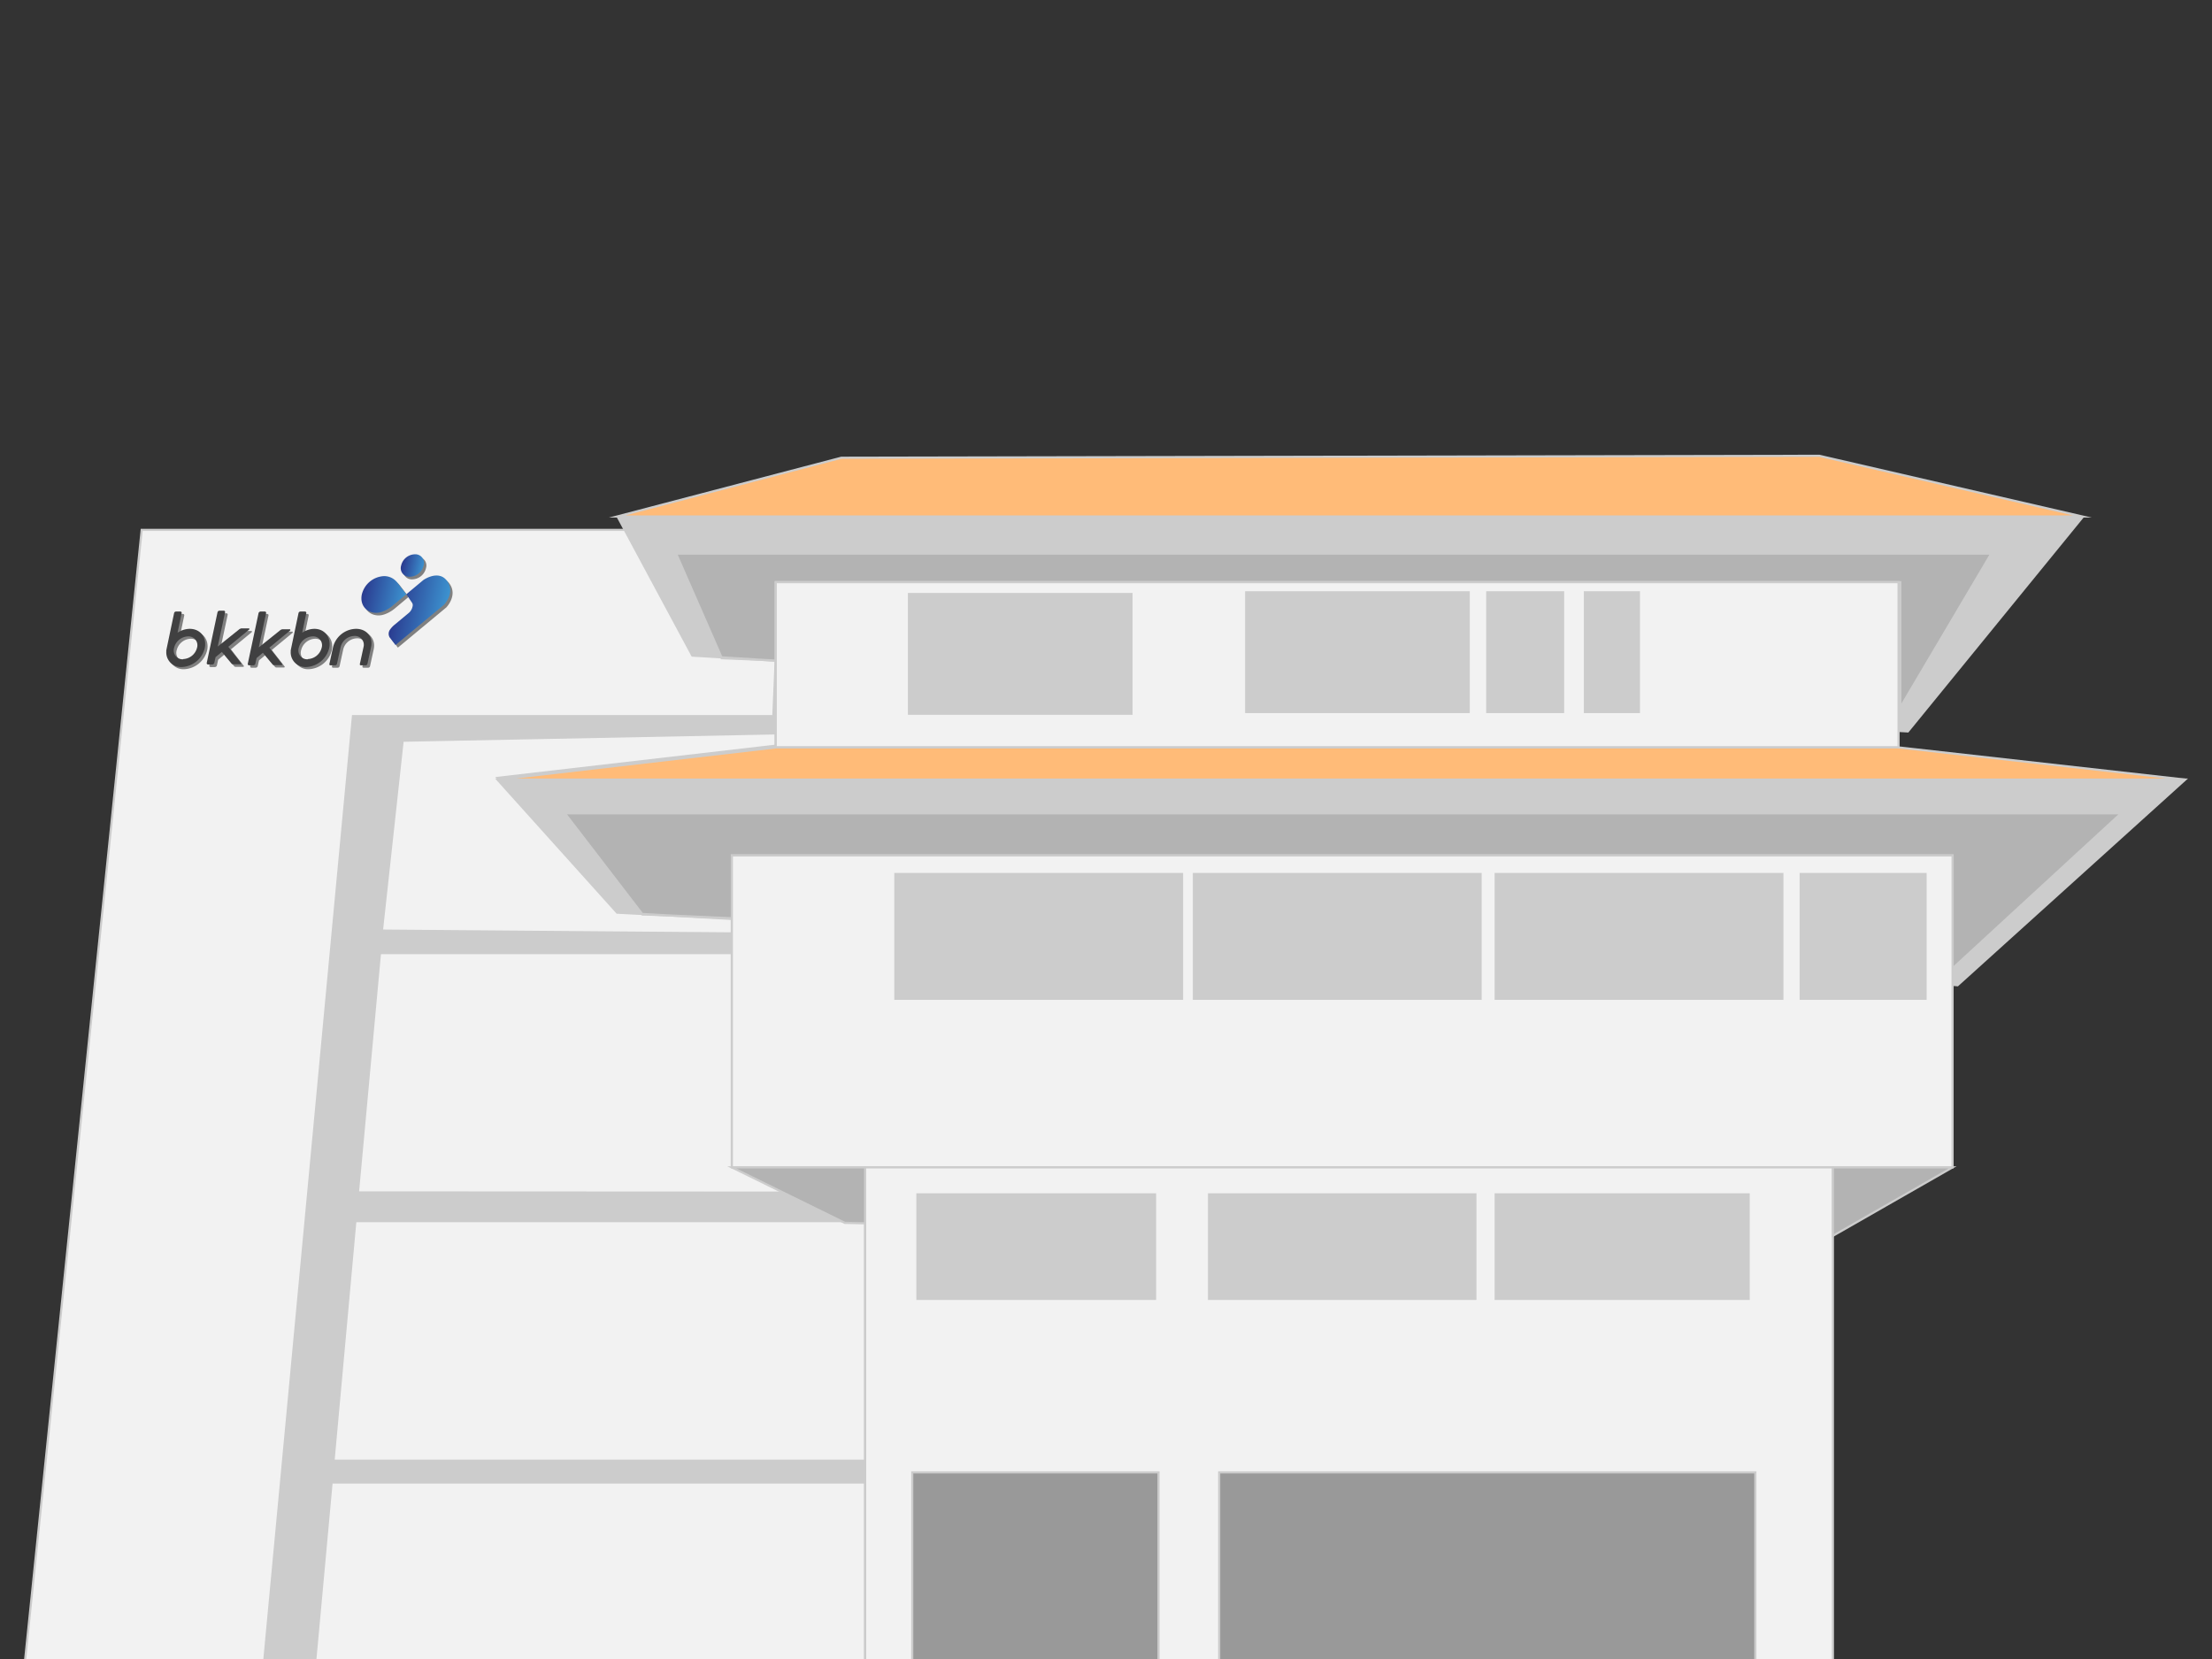 <svg xmlns="http://www.w3.org/2000/svg" xmlns:xlink="http://www.w3.org/1999/xlink" viewBox="0 0 1024 768"><rect x="0" y="0" width="1024" height="768" fill="#333333" stroke="none"/><defs><style>.cls-1{fill:#ccc;}.cls-1,.cls-2,.cls-3,.cls-4,.cls-5,.cls-6{stroke:#ccc;stroke-miterlimit:10;}.cls-2{fill:#f2f2f2;}.cls-3{fill:none;}.cls-4{fill:#ffbb78;}.cls-5{fill:#b3b3b3;}.cls-6{fill:#999;}.cls-7{fill:gray;}.cls-8{fill:url(#linear-gradient);}.cls-9{fill:url(#linear-gradient-2);}.cls-10{fill:url(#linear-gradient-3);}.cls-11{fill:#404041;}</style><linearGradient id="linear-gradient" x1="223.41" y1="282.53" x2="248.02" y2="282.53" gradientTransform="matrix(1, 0, -0.21, 1, 18.75, 0)" gradientUnits="userSpaceOnUse"><stop offset="0" stop-color="#2b3e92"/><stop offset="1" stop-color="#3d96d2"/></linearGradient><linearGradient id="linear-gradient-2" x1="207.26" y1="275.15" x2="227.81" y2="275.15" xlink:href="#linear-gradient"/><linearGradient id="linear-gradient-3" x1="222.65" y1="261.83" x2="232.97" y2="261.83" xlink:href="#linear-gradient"/></defs><title>gedung</title><g id="Layer_1" data-name="Layer 1"><rect class="cls-1" x="101.9" y="279" width="312.9" height="495.58"/><polygon class="cls-2" points="351.8 304.7 334.1 303.9 334 303.6 320.5 302.7 289.7 245.3 170.2 245.3 65.6 245.3 11 774.5 121.8 774.5 163.4 331.5 358 331.5 359.1 305.1 351.8 304.7"/><polygon class="cls-2" points="310.2 423.1 297.4 422.5 297.3 422.4 285.7 421.7 230.3 360.1 359.1 345.2 359.1 339.5 186.4 342.9 176.8 430.8 338.8 432.1 338.8 424.6 310.2 423.1"/><polygon class="cls-2" points="338.8 441.2 175.9 441.2 165.7 552 364.1 552.1 338.8 539.6 338.8 441.2"/><polygon class="cls-2" points="391.1 565.3 164.5 565.3 154.4 676.2 400.5 676.2 400.5 565.6 391.1 565.3"/><polygon class="cls-2" points="153.5 686.3 145.4 774.5 400.5 774.5 400.5 686.3 153.5 686.3"/><polygon class="cls-3" points="351.8 305.4 359.1 305.9 359.1 305.8 351.8 305.4"/><polygon class="cls-3" points="334.1 304.7 351.8 305.4 334 304.3 334.1 304.7"/><polygon class="cls-4" points="842.2 211 389.5 211.9 285.7 239.1 964 239.1 842.2 211"/><polygon class="cls-1" points="964 239.5 286.1 239.5 320.5 303.5 334 304.3 313 256.3 921.8 256.3 879.7 327.5 879.7 338.4 883.2 338.6 964 239.5"/><polygon class="cls-5" points="359.1 269.5 879.7 269.5 879.7 327.5 921.8 256.3 313 256.3 334 304.3 351.8 305.4 359.1 305.8 359.1 269.5"/><rect class="cls-2" x="359.1" y="269.5" width="519.8" height="76.49"/><rect class="cls-1" x="420.8" y="275" width="103" height="55.41"/><rect class="cls-1" x="576.9" y="274.2" width="103" height="55.41"/><rect class="cls-1" x="688.5" y="274.2" width="35.1" height="55.41"/><rect class="cls-1" x="733.7" y="274.2" width="25" height="55.41"/><polygon class="cls-3" points="297.4 423.3 310.2 423.8 297.3 423.1 297.4 423.3"/><polygon class="cls-3" points="310.2 423.8 338.8 425.4 338.8 425.1 310.2 423.8"/><polygon class="cls-1" points="1011.6 360.9 230.3 360.9 285.7 422.5 297.3 423.1 261.5 376.5 981.9 376.5 903.9 448.3 903.9 455.9 906.2 456.1 1011.6 360.9"/><polygon class="cls-5" points="338.8 396 903.9 396 903.9 448.3 981.9 376.5 261.5 376.5 297.3 423.1 310.2 423.8 338.8 425.1 338.8 396"/><rect class="cls-2" x="338.8" y="396" width="565.1" height="144.39"/><polygon class="cls-4" points="878.9 346 359.1 346 230.3 360.9 1011.6 360.9 878.9 346"/><rect class="cls-1" x="414.5" y="404.6" width="132.7" height="57.76"/><rect class="cls-1" x="552.7" y="404.6" width="132.7" height="57.76"/><rect class="cls-1" x="692.4" y="404.6" width="132.7" height="57.76"/><rect class="cls-1" x="833.6" y="404.6" width="57.8" height="57.76"/><rect class="cls-2" x="400.5" y="540.4" width="448" height="242.73"/><rect class="cls-6" x="564.4" y="681.6" width="248.2" height="101.46"/><rect class="cls-6" x="422.3" y="681.6" width="114" height="101.46"/><rect class="cls-1" x="424.7" y="552.9" width="110" height="48.39"/><rect class="cls-1" x="559.7" y="552.9" width="123.3" height="48.39"/><rect class="cls-1" x="692.4" y="552.9" width="117.1" height="48.39"/><polygon class="cls-5" points="903.9 540.4 848.5 540.4 848.5 572.1 903.9 540.4"/><polygon class="cls-5" points="338.8 540.4 391.1 566.1 400.5 566.3 400.5 540.4 338.8 540.4"/><path class="cls-7" d="M189.2,276.3l7.9-6.6s7.1-5,11,.5-1.5,11-1.5,11l-22.4,18.6-2.7-3.5a3.3,3.3,0,0,1,.2-3.7,11,11,0,0,1,2.2-2.3l6.6-5.5a5.3,5.3,0,0,0,1.6-2.9,2.1,2.1,0,0,0-.2-1.6Z"/><path class="cls-7" d="M189.2,276.3l-4.1-5.3a7.6,7.6,0,0,0-6.2-3.1,11.1,11.1,0,0,0-10.3,8.5c-1,4.7,2,8.5,6.7,8.5,2.8,0,6-1.9,7.8-3.5Z"/><path class="cls-7" d="M197.2,263a6.7,6.7,0,0,1-6.3,5.2,4,4,0,0,1-4.1-5.2,6.7,6.7,0,0,1,6.3-5.2A4,4,0,0,1,197.2,263Z"/><path class="cls-7" d="M89,292.2a10.5,10.5,0,0,0-5.6,1.8l1.9-9.1a.6.6,0,0,0-.6-.7H82.6a.9.9,0,0,0-.9.7L78.3,301l-.2,1a.6.6,0,0,0,0,.4,6.8,6.8,0,0,0,7.1,7.4A11.5,11.5,0,0,0,95.9,301C96.9,296.1,93.8,292.2,89,292.2Zm-3,14.1a4.1,4.1,0,0,1-4.2-5.3,6.9,6.9,0,0,1,6.4-5.3,4.1,4.1,0,0,1,4.2,5.3A6.9,6.9,0,0,1,86,306.3Z"/><path class="cls-7" d="M146.6,292.2A10.5,10.5,0,0,0,141,294l1.9-9.1a.6.6,0,0,0-.6-.7h-2.1a.9.9,0,0,0-.9.7L136,301l-.2,1a.6.6,0,0,0,0,.4,6.8,6.8,0,0,0,7.1,7.4,11.5,11.5,0,0,0,10.7-8.8C154.6,296.1,151.5,292.2,146.6,292.2Zm-3,14.1a4.1,4.1,0,0,1-4.2-5.3,6.9,6.9,0,0,1,6.4-5.3A4.1,4.1,0,0,1,150,301,6.9,6.9,0,0,1,143.6,306.3Z"/><path class="cls-7" d="M158.9,300.6a6.7,6.7,0,0,1,6.4-5.1,4.1,4.1,0,0,1,4.2,5.1l-1.7,7.8a.5.5,0,0,0,.5.7h2.2a.9.9,0,0,0,.8-.7l1.7-7.8c1-4.7-2.1-8.4-7-8.4a11.2,11.2,0,0,0-10.6,8.4l-1.7,7.8a.5.5,0,0,0,.5.7h2.2a.9.9,0,0,0,.8-.7Z"/><path class="cls-7" d="M135.3,292.4h-3.6l-.7.3-10.1,8.1,3.4-15.9a.6.6,0,0,0-.6-.7h-2a1,1,0,0,0-.9.7l-5,23.5a.6.6,0,0,0,.6.7h2a1,1,0,0,0,.9-.7l.6-2.7,2.9-2.4,4.5,5.4a.8.8,0,0,0,.6.3h3.6c.2,0,.4-.3.3-.4l-6-7.7,9.7-8C135.6,292.7,135.5,292.4,135.3,292.4Z"/><path class="cls-7" d="M116.4,292.1h-3.6l-.7.3L102,300.5l3.4-15.9a.6.6,0,0,0-.6-.7h-2a1,1,0,0,0-.9.7l-5,23.5a.6.6,0,0,0,.6.7h2a1,1,0,0,0,.9-.7l.6-2.7,2.9-2.4,4.5,5.4a.8.8,0,0,0,.6.3h3.6c.2,0,.4-.3.3-.4l-6-7.7,9.7-8C116.7,292.3,116.6,292.1,116.4,292.1Z"/><path class="cls-8" d="M188.1,275.1l7.9-6.6s7.1-5,11,.5-1.5,11-1.5,11l-22.4,18.6-2.7-3.5a3.3,3.3,0,0,1,.2-3.7,11,11,0,0,1,2.2-2.3l6.6-5.5a5.3,5.3,0,0,0,1.6-2.9,2.1,2.1,0,0,0-.2-1.6Z"/><path class="cls-9" d="M188.1,275.1l-4.1-5.3a7.6,7.6,0,0,0-6.2-3.1,11.1,11.1,0,0,0-10.3,8.5c-1,4.7,2,8.5,6.7,8.5,2.8,0,6-1.9,7.8-3.5Z"/><path class="cls-10" d="M196.1,261.8a6.7,6.7,0,0,1-6.3,5.2,4,4,0,0,1-4.1-5.2,6.7,6.7,0,0,1,6.3-5.2A4,4,0,0,1,196.1,261.8Z"/><path class="cls-11" d="M87.8,291.1a10.5,10.5,0,0,0-5.6,1.8l1.9-9.1a.6.6,0,0,0-.6-.7H81.5a.9.9,0,0,0-.9.7l-3.4,16.2-.2,1a.6.6,0,0,0,0,.4,6.8,6.8,0,0,0,7.1,7.4,11.5,11.5,0,0,0,10.7-8.8C95.8,295,92.7,291.1,87.8,291.1Zm-3,14.1a4.1,4.1,0,0,1-4.2-5.3,6.9,6.9,0,0,1,6.4-5.3,4.1,4.1,0,0,1,4.2,5.3A6.9,6.9,0,0,1,84.8,305.1Z"/><path class="cls-11" d="M145.5,291.1a10.5,10.5,0,0,0-5.6,1.8l1.9-9.1a.6.6,0,0,0-.6-.7h-2.1a.9.9,0,0,0-.9.7l-3.4,16.2-.2,1a.6.6,0,0,0,0,.4,6.8,6.8,0,0,0,7.1,7.4,11.5,11.5,0,0,0,10.7-8.8C153.4,295,150.3,291.1,145.5,291.1Zm-3,14.1a4.1,4.1,0,0,1-4.2-5.3,6.9,6.9,0,0,1,6.4-5.3,4.1,4.1,0,0,1,4.2,5.3A6.9,6.9,0,0,1,142.5,305.1Z"/><path class="cls-11" d="M157.7,299.5a6.7,6.7,0,0,1,6.4-5.1,4.1,4.1,0,0,1,4.2,5.1l-1.7,7.8a.5.5,0,0,0,.5.7h2.2a.9.9,0,0,0,.8-.7l1.7-7.8c1-4.7-2.1-8.4-7-8.4a11.2,11.2,0,0,0-10.6,8.4l-1.7,7.8a.5.5,0,0,0,.5.7h2.2a.9.9,0,0,0,.8-.7Z"/><path class="cls-11" d="M134.2,291.3h-3.6l-.7.3-10.1,8.1,3.4-15.9a.6.6,0,0,0-.6-.7h-2a1,1,0,0,0-.9.7l-5,23.5a.6.6,0,0,0,.6.7h2a1,1,0,0,0,.9-.7l.6-2.7,2.9-2.4,4.5,5.4a.8.8,0,0,0,.6.3h3.6c.2,0,.4-.3.3-.4l-6-7.7,9.7-8C134.4,291.5,134.4,291.3,134.2,291.3Z"/><path class="cls-11" d="M115.2,290.9h-3.6l-.7.3-10.1,8.1,3.4-15.9a.6.6,0,0,0-.6-.7h-2a1,1,0,0,0-.9.7l-5,23.5a.6.6,0,0,0,.6.7h2a1,1,0,0,0,.9-.7l.6-2.7,2.9-2.4,4.5,5.4a.8.8,0,0,0,.6.3h3.6c.2,0,.4-.3.3-.4l-6-7.7,9.7-8C115.5,291.2,115.5,290.9,115.2,290.9Z"/></g></svg>